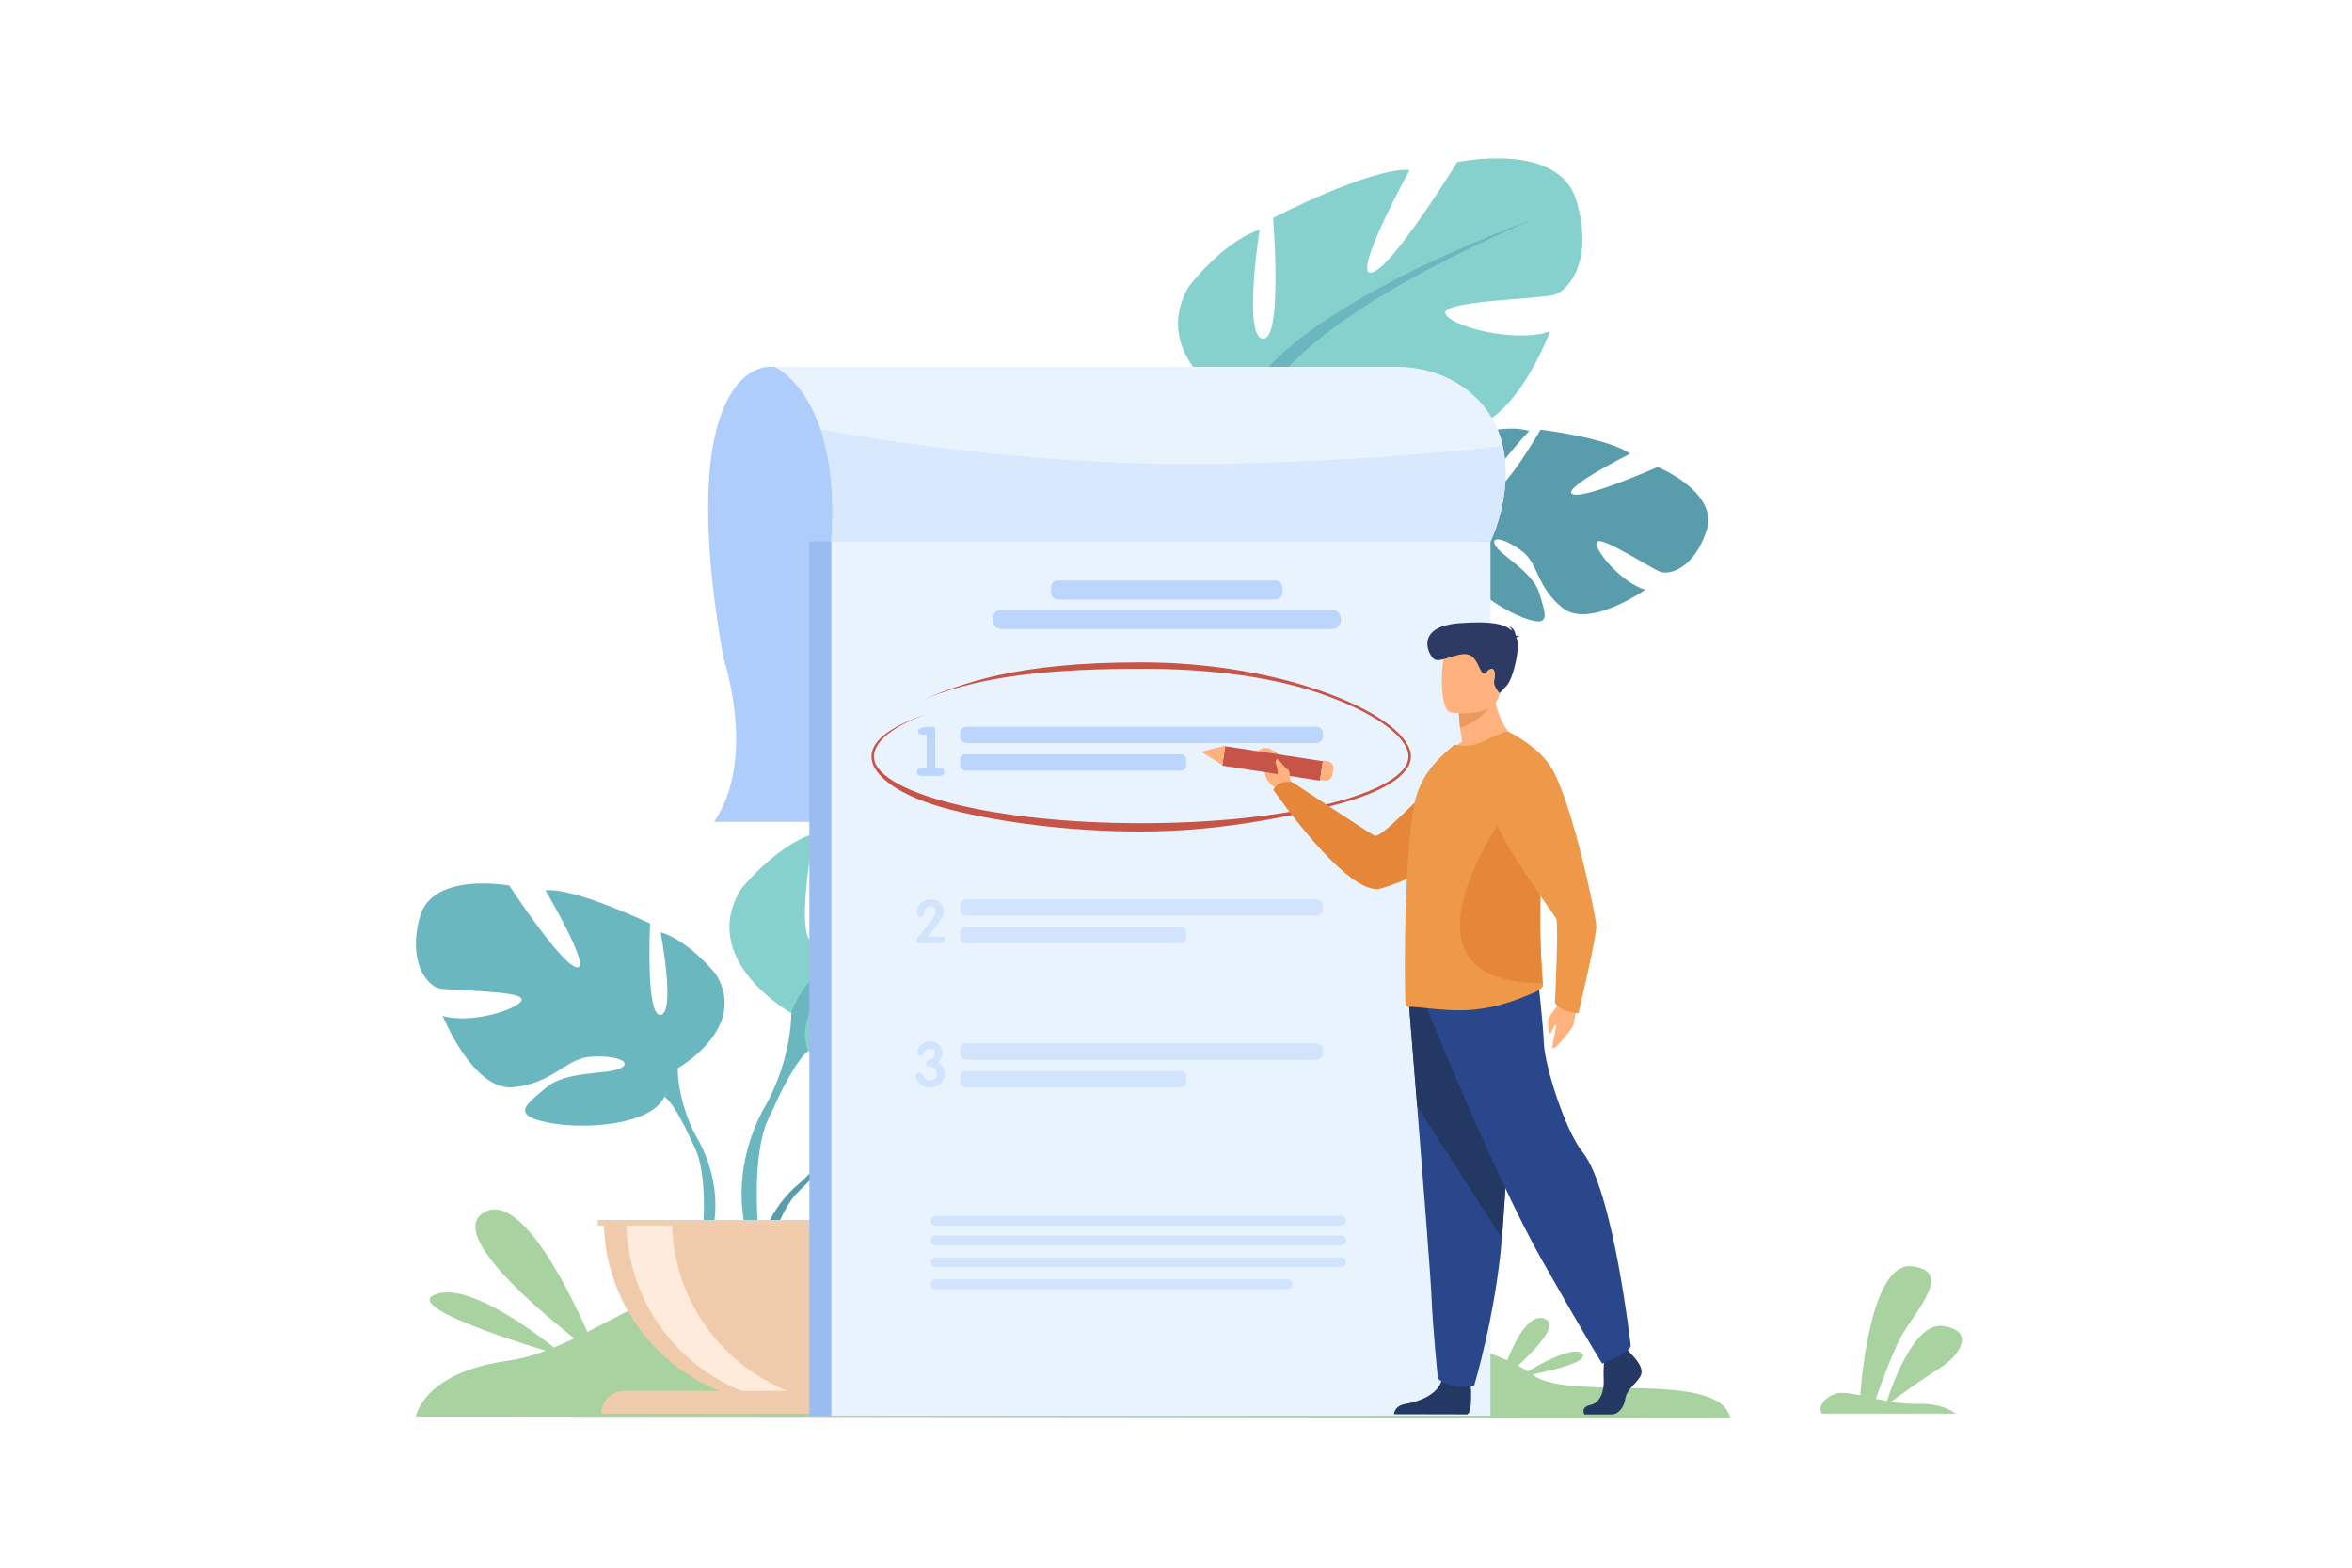 <?xml version="1.0" encoding="utf-8"?>
<!-- Generator: Adobe Illustrator 23.0.6, SVG Export Plug-In . SVG Version: 6.00 Build 0)  -->
<svg version="1.1" id="_x3C_Layer_x3E_" xmlns="http://www.w3.org/2000/svg" xmlns:xlink="http://www.w3.org/1999/xlink" x="0px"
	 y="0px" viewBox="0 0 2760 1840" style="enable-background:new 0 0 2760 1840;" xml:space="preserve">
<style type="text/css">
	.st0{display:none;fill:#FCECDB;}
	.st1{fill:#A8D29F;}
	.st2{fill:#AFCDFB;}
	.st3{fill:#599DAD;}
	.st4{fill:#6BB7BF;}
	.st5{fill:#86D1CD;}
	.st6{fill:#EFCBAB;}
	.st7{fill:#FFEBDC;}
	.st8{fill:#EFCDAF;}
	.st9{fill:#9ABCEF;}
	.st10{fill:#E9F3FE;}
	.st11{fill:#D8E8FD;}
	.st12{fill:#BBD5FC;}
	.st13{fill:#D2E4FD;}
	.st14{fill:#C65447;}
	.st15{fill:#FFB27D;}
	.st16{fill:#E58638;}
	.st17{fill:#233862;}
	.st18{fill:#2B478B;}
	.st19{fill:#EE9849;}
	.st20{fill:#ED985F;}
	.st21{fill:#2C3A64;}
</style>
<g>
	<g>
		<path class="st0" d="M2257.07,1659.06c0,0,169.74,40.24,253.3-142.13c108.41-236.6-43.74-461.35-306.2-477.54
			c-378.54-23.35-168.75-627.71-766.09-463.73c-167.96,46.11-533.29-191.92-748.34,211.39c-36.57,68.58-145.88,65.21-291.53,182.21
			c-256.92,206.38-164.43,691.99,52.04,694.2C666.72,1665.66,2257.07,1659.06,2257.07,1659.06z"/>
		<path class="st1" d="M488.09,1662.58c0,0,7.89-51.7,108.57-65.61c100.68-13.91,194.3-125.43,360.34-109.25
			c166.04,16.19,303.81,117.75,492.81,86.63c189-31.12,307.35,8.55,349.74,39.83c42.39,31.28,217.84-7.34,230.8,49.98
			L488.09,1662.58z"/>
		<path class="st2" d="M901.96,430.58c0,0-113.63-5.56-53.35,340.77c0,0,40.55,117.56-10.64,193.33h753.6v-534.1H901.96z"/>
		<g>
			<g>
				<path class="st3" d="M979.36,1331c0,0-52.65-61.42-3.25-100.44c0,0,36.08-21.85,65.51-20.07c0,0-41.69,69.91-28.2,76.87
					c13.49,6.95,40.84-81.25,40.84-81.25s82.12-7.96,108.53,4.74c0,0-70.2,57.45-55.42,60.87c14.79,3.42,90.61-52.97,90.61-52.97
					s76.43,13.01,72.35,59.63s-30.41,61.02-41.98,59.78c-11.58-1.24-79.28-27.08-80.76-17.6c-1.47,9.48,39.28,40.48,67.82,41.93
					c0,0-53.88,59.42-89.69,42.27c-35.81-17.15-38.87-44.34-61.19-54.53c-22.32-10.2-41.38-10.17-32.16,0.23
					s49.62,20.51,62.38,43.09c12.77,22.58,24.22,37.81-12.83,32.24c-37.05-5.57-97.28-32.68-99.92-63.73
					C979.36,1331,979.36,1331,979.36,1331z"/>
				<g>
					<path class="st3" d="M1232.79,1279.63c0,0-207.58-8-253.43,51.37c0,0-10.14,30.36-41.34,58.01l-4.86,13.25
						c0,0,35.97-37.93,48.84-40.22C982,1362.04,961.87,1288.49,1232.79,1279.63z"/>
					<path class="st3" d="M938.02,1389.01c0,0-44.56,32.95-47.65,91.83l8.09,0.72c0,0,14.23-60.88,39.95-84.69
						C964.13,1373.07,938.02,1389.01,938.02,1389.01z"/>
				</g>
			</g>
			<g>
				<path class="st4" d="M795.28,1253.75c0,0,83.75-46.9,44.67-110.55c0,0-31.27-39.08-64.77-49.13c0,0,17.87,94.92,0,97.15
					c-17.87,2.23-12.28-107.2-12.28-107.2s-88.22-42.43-122.83-39.08c0,0,54.72,92.68,36.85,90.45
					c-17.87-2.23-79.28-96.03-79.28-96.03s-90.45-16.75-104.97,36.85s8.93,80.4,22.33,83.75c13.4,3.35,99.38,2.23,97.15,13.4
					c-2.23,11.17-60.3,29.03-92.68,18.98c0,0,35.73,88.22,82.63,83.75c46.9-4.47,61.42-33.5,90.45-35.73
					c29.03-2.23,50.25,5.58,35.73,13.4s-63.65,2.56-87.1,22.5c-23.45,19.94-42.43,32.22,1.12,41.15
					c43.55,8.93,121.72,3.35,137.35-30.15S795.28,1253.75,795.28,1253.75z"/>
				<g>
					<path class="st4" d="M533.99,1092.95c0,0,234.5,75.93,261.3,160.8c0,0-1.12,37.97,22.33,81.52v16.75
						c0,0-24.57-56.95-37.97-64.77C779.65,1287.25,832.13,1213.55,533.99,1092.95z"/>
					<path class="st4" d="M817.62,1335.27c0,0,36.16,54.92,15.55,121.76l-9.3-2.5c0,0,9.03-73.63-9.89-110.66
						C795.05,1306.84,817.62,1335.27,817.62,1335.27z"/>
				</g>
			</g>
			<g>
				<path class="st5" d="M928.52,1189.07c0,0-110.4-61.82-58.88-145.72c0,0,41.21-51.52,85.37-64.77c0,0-23.55,125.12,0,128.06
					c23.55,2.94,16.19-141.31,16.19-141.31s116.29-55.93,161.92-51.52c0,0-72.13,122.17-48.58,119.23s104.51-126.59,104.51-126.59
					s119.23-22.08,138.37,48.58c19.13,70.66-11.78,105.98-29.44,110.4s-131,2.94-128.06,17.66c2.94,14.72,79.49,38.27,122.17,25.02
					c0,0-47.1,116.28-108.93,110.4c-61.82-5.89-80.96-44.16-119.23-47.1c-38.27-2.94-66.24,7.36-47.1,17.66
					c19.13,10.3,83.9,3.38,114.81,29.66c30.91,26.28,55.93,42.47-1.47,54.25c-57.41,11.78-160.45,4.42-181.05-39.74
					C928.52,1189.07,928.52,1189.07,928.52,1189.07z"/>
				<g>
					<path class="st4" d="M1272.96,977.11c0,0-309.11,100.09-344.44,211.96c0,0,1.47,50.05-29.44,107.45v22.08
						c0,0,32.38-75.07,50.05-85.38C949.13,1233.23,879.95,1136.08,1272.96,977.11z"/>
					<path class="st4" d="M899.08,1296.52c0,0-47.67,72.39-20.5,160.51l12.26-3.29c0,0-11.91-97.06,13.04-145.87
						C928.83,1259.05,899.08,1296.52,899.08,1296.52z"/>
				</g>
			</g>
			<path class="st6" d="M924.8,1648.12c119.43,0,216.25-96.82,216.25-216.25h-432.5C708.55,1551.3,805.37,1648.12,924.8,1648.12z"/>
			<path class="st7" d="M978.02,1646.47c-8.8,1.1-17.76,1.65-26.87,1.65c-119.43,0-216.24-96.82-216.24-216.25h53.72
				C788.63,1542.21,871.26,1633.24,978.02,1646.47z"/>
			<path class="st6" d="M1144.04,1659.13H705.57l0,0c0-14.74,11.94-26.68,26.68-26.68h385.12
				C1132.1,1632.45,1144.04,1644.39,1144.04,1659.13L1144.04,1659.13z"/>
			<rect x="701.44" y="1431.87" class="st8" width="444.53" height="6.63"/>
		</g>
		<g>
			<path class="st3" d="M1707.32,609.63c0,0-37.88-71.48,18.88-98.7c0,0,40-13.39,68.32-5.2c0,0-56.02,59.06-44.39,68.8
				c11.63,9.75,57.68-70.31,57.68-70.31s81.86,10.25,104.85,28.44c0,0-81.1,40.64-67.42,47.22c13.67,6.58,100.03-31.79,100.03-31.79
				s71.71,29.47,57.5,74.06c-14.21,44.59-43.06,52.86-54.08,49.11s-71.4-43.83-74.92-34.9c-3.52,8.93,29.44,48.11,56.96,55.79
				c0,0-65.61,46.15-96.79,21.55c-31.17-24.59-28.19-51.79-47.73-66.63c-19.54-14.85-38.14-19-31.43-6.84
				c6.71,12.17,43.91,30.9,51.41,55.73c7.5,24.83,15.33,42.2-19.59,28.63c-34.92-13.57-87.73-53.24-83.49-84.11
				C1707.32,609.63,1707.32,609.63,1707.32,609.63z"/>
			<g>
				<path class="st3" d="M1965.84,615.14c0,0-200.77-53.37-258.52-5.51c0,0-16.56,27.4-53.06,47.53l-7.65,11.86
					c0,0,43.42-29.11,56.48-28.52C1703.09,640.5,1699.59,564.33,1965.84,615.14z"/>
				<path class="st3" d="M1654.26,657.16c0,0-50.7,22.37-66.65,79.13l7.73,2.48c0,0,27.25-56.27,57.56-73.85
					C1683.23,647.34,1654.26,657.16,1654.26,657.16z"/>
			</g>
		</g>
		<g>
			<path class="st5" d="M1457.89,480.7c0,0-112.19-58.51-63.19-143.91c0,0,39.66-52.72,83.41-67.28c0,0-19.82,125.76,3.81,128
				c23.63,2.24,11.98-141.73,11.98-141.73s114.57-59.37,160.31-56.32c0,0-68.46,124.27-45,120.62
				c23.45-3.64,100.69-129.64,100.69-129.64s118.52-25.62,139.75,44.43c21.23,70.05-8.62,106.29-26.14,111.22
				c-17.52,4.94-130.86,6.84-127.48,21.47c3.38,14.63,80.59,35.89,122.86,21.38c0,0-43.62,117.64-105.59,113.59
				c-61.97-4.04-82.24-41.73-120.58-43.53c-38.34-1.8-65.99,9.33-46.56,19.06s83.96,0.88,115.64,26.22
				c31.68,25.35,57.17,40.79,0.14,54.27c-57.03,13.48-160.24,9.19-182.16-34.33C1457.89,480.7,1457.89,480.7,1457.89,480.7z"/>
			<g>
				<path class="st4" d="M1795.87,258.58c0,0-306,109.25-337.98,222.12c0,0,2.96,49.98-26.23,108.28l0.66,22.07
					c0,0,30.13-76,47.48-86.83C1479.8,524.23,1407.76,429.18,1795.87,258.58z"/>
				<path class="st4" d="M1431.66,588.99c0,0-45.49,73.78-15.71,161.05l12.16-3.66c0,0-14.79-96.66,8.69-146.19
					C1460.28,550.65,1431.66,588.99,1431.66,588.99z"/>
			</g>
		</g>
		<rect x="949.74" y="635.58" class="st9" width="786.78" height="1026.07"/>
		<rect x="975.47" y="635.58" class="st10" width="773.56" height="1026.07"/>
		<path class="st1" d="M2294.47,1659.13h-155.88c-8.35-7.09,5.78-23.18,20.55-24.26c6.41-0.48,14.52,0.86,23.79,2.82
			c2.14-28.49,14.39-156.57,60.56-151.42c51.91,5.76,0,56.4-14.67,86.39c-10.87,22.21-22.34,54.05-27.58,69.08
			c4.21,0.91,8.58,1.81,13.03,2.63c6.88-21.13,32.48-92.19,65.04-88.05c38.22,4.85,22.86,33.34-4.23,50.25
			c-19.88,12.44-44.28,30.11-55.88,38.65c9.83,1.6,20.08,2.68,30.49,2.44C2276.39,1647.03,2289.42,1654.9,2294.47,1659.13z"/>
		<path class="st10" d="M1749.03,635.56c-0.01,0.01-0.01,0.01-0.01,0.01H975.46c4.28-58.5-2.17-100.97-12.5-131.52
			c-19.84-58.74-54.03-73.47-54.03-73.47h729.54c62.27,0,110.55,37.51,123.69,87.3c0.49,1.87,0.95,3.74,1.34,5.6
			C1775.98,580.45,1749.54,634.52,1749.03,635.56z"/>
		<path class="st11" d="M1749.03,635.56c-0.01,0.01-0.01,0.01-0.01,0.01H975.46c4.28-58.5-2.17-100.97-12.5-131.52
			c79.05,14.48,274.85,45.32,484.42,40.13c135.58-3.36,242.72-12.43,316.12-20.69C1775.98,580.45,1749.54,634.52,1749.03,635.56z"/>
		<g>
			<path class="st12" d="M1544.68,872.17h-410.23c-4.21,0-7.66-3.45-7.66-7.66v-3.93c0-4.21,3.45-7.66,7.66-7.66h410.23
				c4.21,0,7.66,3.45,7.66,7.66v3.93C1552.34,868.73,1548.89,872.17,1544.68,872.17z"/>
			<path class="st12" d="M1385.91,904.55h-253.07c-3.32,0-6.04-2.72-6.04-6.04v-7.15c0-3.33,2.72-6.04,6.04-6.04h253.07
				c3.32,0,6.04,2.72,6.04,6.04v7.15C1391.95,901.83,1389.23,904.55,1385.91,904.55z"/>
			<g>
				<path class="st12" d="M1087.28,901.43v-39.3h-5.19c-3.15,0-4.72-1.31-4.72-3.93c0-1.89,1.23-3.22,3.7-4.01
					c1.26-0.42,3.26-0.73,6.01-0.94c2.75-0.21,4.96-0.31,6.64-0.31c1.62,0,2.65,0.33,3.07,0.98c0.42,0.66,0.63,2.32,0.63,4.99v42.53
					h5.35c3.46,0,5.19,1.49,5.19,4.48c0,3.14-1.73,4.72-5.19,4.72h-21.54c-1.52,0-2.79-0.41-3.81-1.22
					c-1.02-0.81-1.53-1.95-1.53-3.42c0-3.04,1.76-4.56,5.27-4.56H1087.28z"/>
			</g>
		</g>
		<g>
			<path class="st13" d="M1544.68,1074.82h-410.23c-4.21,0-7.66-3.45-7.66-7.66v-3.93c0-4.21,3.45-7.66,7.66-7.66h410.23
				c4.21,0,7.66,3.45,7.66,7.66v3.93C1552.34,1071.38,1548.89,1074.82,1544.68,1074.82z"/>
			<path class="st13" d="M1385.91,1107.2h-253.07c-3.32,0-6.04-2.72-6.04-6.04V1094c0-3.32,2.72-6.04,6.04-6.04h253.07
				c3.32,0,6.04,2.72,6.04,6.04v7.15C1391.95,1104.48,1389.23,1107.2,1385.91,1107.2z"/>
			<g>
				<path class="st13" d="M1108.77,1103.27c0,2.62-1.83,3.93-5.49,3.93h-22.79c-3.29,0-4.93-1.32-4.93-3.96
					c0-0.83,0.44-1.81,1.32-2.92c1.29-1.48,3.19-3.71,5.7-6.67c3.8-4.77,6.97-8.89,9.52-12.37c0.88-1.16,2.13-2.92,3.75-5.28
					c1.34-2.36,2.01-4.35,2.01-5.97c0-1.81-0.58-3.3-1.74-4.48c-1.16-1.18-2.64-1.77-4.45-1.77c-1.76,0-3.29,0.55-4.59,1.67
					c-0.88,0.74-1.58,2.13-2.08,4.17c-0.65,2.64-1.07,4.17-1.25,4.58c-0.69,1.48-1.83,2.22-3.4,2.22c-1.39,0-2.48-0.51-3.27-1.53
					c-0.74-0.88-1.11-2.04-1.11-3.47c0-1.62,0.25-3.27,0.76-4.93c1.11-3.57,3.08-6.3,5.9-8.2c2.69-1.81,5.95-2.71,9.8-2.71
					c4.21,0,7.73,1.28,10.56,3.83c2.92,2.69,4.38,6.12,4.38,10.3c0,3.11-1.04,6.31-3.13,9.6c-1.16,1.81-3.54,5.01-7.16,9.6
					c-1.85,2.37-4.77,5.8-8.75,10.3h15.01C1106.96,1099.21,1108.77,1100.56,1108.77,1103.27z"/>
			</g>
		</g>
		<g>
			<path class="st13" d="M1544.68,1243.87h-410.23c-4.21,0-7.66-3.45-7.66-7.66v-3.93c0-4.21,3.45-7.66,7.66-7.66h410.23
				c4.21,0,7.66,3.45,7.66,7.66v3.93C1552.34,1240.42,1548.89,1243.87,1544.68,1243.87z"/>
			<path class="st13" d="M1385.91,1276.24h-253.07c-3.32,0-6.04-2.72-6.04-6.04v-7.15c0-3.32,2.72-6.04,6.04-6.04h253.07
				c3.32,0,6.04,2.72,6.04,6.04v7.15C1391.95,1273.52,1389.23,1276.24,1385.91,1276.24z"/>
			<g>
				<path class="st13" d="M1108.77,1260.12c0,4.92-1.73,8.88-5.18,11.86c-3.27,2.84-7.41,4.26-12.43,4.26
					c-3.88,0-7.2-0.92-9.94-2.77c-4.36-2.93-6.53-6.46-6.53-10.58c0-1.18,0.38-2.2,1.14-3.05c0.76-0.85,1.73-1.28,2.91-1.28
					c1.23,0,2.39,0.83,3.48,2.49c1.75,2.75,2.77,4.26,3.05,4.55c1.56,1.66,3.57,2.48,6.04,2.48c3.31,0,5.68-1.23,7.1-3.69
					c0.66-1.23,0.99-2.79,0.99-4.69c0-4.64-2.72-7.22-8.17-7.74c-3.08-0.28-4.62-1.58-4.62-3.91c0-1.7,0.89-2.91,2.68-3.62
					c3.34-1.23,5.03-1.87,5.08-1.92c1.79-1.18,2.68-3.24,2.68-6.18c0-1.75-0.52-3.13-1.56-4.15c-1.04-1.02-2.43-1.53-4.18-1.53
					c-2.17,0-3.87,0.52-5.09,1.56c-1.04,0.9-1.91,2.44-2.62,4.62c-0.57,1.66-1.65,2.49-3.25,2.49c-1.13,0-2.07-0.5-2.8-1.49
					c-0.73-1-1.1-2.08-1.1-3.27c0-1.47,0.4-2.94,1.21-4.4c1.33-2.46,3.36-4.38,6.11-5.75c2.51-1.28,5.25-1.92,8.24-1.92
					c4.02,0,7.37,1.22,10.05,3.66c2.67,2.44,4.01,5.65,4.01,9.62c0,4.78-1.99,8.57-5.96,11.36
					C1105.88,1249.45,1108.77,1253.78,1108.77,1260.12z"/>
			</g>
		</g>
		<g>
			<path class="st12" d="M1496.9,703.72h-255.55c-4.37,0-7.95-3.58-7.95-7.96v-6.45c0-4.37,3.58-7.95,7.95-7.95h255.55
				c4.38,0,7.95,3.58,7.95,7.95v6.45C1504.85,700.15,1501.27,703.72,1496.9,703.72z"/>
			<path class="st12" d="M1563.54,738.19h-388.83c-5.37,0-9.75-4.39-9.75-9.75v-2.84c0-5.37,4.39-9.76,9.75-9.76h388.83
				c5.37,0,9.76,4.39,9.76,9.76v2.84C1573.29,733.8,1568.9,738.19,1563.54,738.19z"/>
		</g>
		<g>
			<path class="st14" d="M1339.15,975.93c-84.27,0-164.24-10.57-223.85-25.69c-60.23-15.27-92.67-40.23-92.67-62.37
				c0-20.06,26.44-38.52,76.46-53.36l0,0c-47.94,14.23-73.57,35.12-73.57,53.36c0,20.24,33.23,40.28,91.17,54.97
				c59.41,15.06,138.41,23.36,222.46,23.36c84.05,0,163.06-8.29,222.46-23.36c57.94-14.69,91.17-34.72,91.17-54.97
				c0-21.43-34.99-48.08-91.32-69.52c-64.05-24.39-143-33.44-222.31-33.44c-148.9,0-210.2,17.38-263.38,39.17l0,0
				c53.41-21.88,113.95-46.67,263.38-46.67c79.63,0,158.93,13.49,223.27,38c57.52,21.9,93.25,49.67,93.25,72.47
				c0,22.14-33.17,42.74-93.4,58.01C1502.66,961,1423.42,975.93,1339.15,975.93z"/>
		</g>
		<g>
			<path class="st15" d="M1850.88,1173.48c0,0-2.77,26.98-5.82,32.08c-3.04,5.1-16.01,21.41-21.53,24.61
				c-5.52,3.2,3.37-21.48,2.25-26.29c-1.13-4.8-4.55,8.77-6.98,9.08s-1.81-11.89-1.89-16.34c-0.09-4.44,11.84-15.42,16.05-24.88
				C1837.15,1162.29,1850.88,1173.48,1850.88,1173.48z"/>
			<path class="st15" d="M1519.44,924.67l-6.2-11.7c0,0,3.08-20.85-23.04-34.03c0,0-9.55-3.89-14.93,3.9
				c-4.96,7.17,9.46,5.88,8.69,18.14c-0.77,12.27,5.05,19.47,13.16,23.46l6.7,7.76L1519.44,924.67z"/>
			<path class="st16" d="M1766.28,896.7c0,0-22.43,110.09-145.87,146.06c-38.53,11.23-126.07-115.63-126.07-115.63
				s3.08-11.69,22.36-9.01c0,0,85.23,56.43,95.96,62.56c9.52,5.44,72.14-69.92,100.68-82.08
				C1741.9,886.46,1766.28,896.7,1766.28,896.7z"/>
			<g>
				
					<rect x="1481.86" y="837.26" transform="matrix(0.152 -0.988 0.988 0.152 381.806 2235.42)" class="st14" width="23.06" height="115.97"/>
				<polygon class="st15" points="1409.42,882.35 1434.32,897.84 1437.82,875.05 				"/>
				<path class="st15" d="M1564.62,902.26l-1.11,7.21c-0.68,4.43-4.83,7.47-9.26,6.79l-5.3-0.81l3.5-22.79l5.77,0.89
					C1562.39,894.18,1565.26,898.09,1564.62,902.26z"/>
			</g>
			<g>
				<path class="st17" d="M1913.65,1588.79c0,0,15.31,13.97,12.33,23.9c-2.99,9.93-16.81,16.55-18.67,28.68
					c-1.87,12.14-9.34,18.76-16.06,18.76c-6.72,0-32.05,0-32.05,0s-4.95-8.54,7-11.11c11.95-2.57,16.46-16.83,15.71-30.07
					c-0.75-13.24,1.12-30.89,1.12-30.89l25.4-5.88L1913.65,1588.79z"/>
				<path class="st17" d="M1725.79,1624.93c0,0,2.75,31.8-3.97,35.11l-86.04-0.18c0,0,0-9.93,13.82-12.14
					c13.82-2.21,38.1-10.3,42.2-28.32C1695.91,1601.39,1725.79,1624.93,1725.79,1624.93z"/>
				<path class="st18" d="M1653.15,1175.67c0,0,4.54,55.75,9.87,122.76c7.25,91.03,15.97,202.85,16.83,224.03
					c1.49,36.78,7.47,95.62,7.47,95.62s14.19,13.98,42.58,8.09c0,0,25.3-83.99,32.53-172.86c0.11-1.46,0.22-2.92,0.34-4.39
					c6.72-90.47,17.18-280.97,17.18-280.97L1653.15,1175.67z"/>
				<path class="st17" d="M1653.15,1175.67c0,0,4.54,55.75,9.87,122.76l99.41,154.88c0.11-1.46,0.22-2.92,0.34-4.39
					c6.72-90.47,17.18-280.97,17.18-280.97L1653.15,1175.67z"/>
				<path class="st18" d="M1673.87,1182.29c0,0,81.79,201.9,135.58,296.78c53.78,94.88,70.59,121.36,70.59,121.36
					s30.81-12.14,33.61-20.41c0,0-20.57-183.17-56.58-227.83c-20.35-25.23-44.26-100.95-45.38-127.43
					c-1.12-26.48-7.28-78.88-7.28-78.88L1673.87,1182.29z"/>
			</g>
			<path class="st15" d="M1781.49,871.15c0,0-55.34,26.7-87.25,16.79c0,0,7.85-9.91,21.6-17.28c-1.1-6.4-1.96-11.96-2.46-16.67
				c-1.35-10.88-1.35-17.04-1.35-17.04l21.35-16.8l20.25-16.07C1752.04,849.28,1781.49,871.15,1781.49,871.15z"/>
			<path class="st19" d="M1810.65,1156.23c0.12,3.38-7.12,7.25-10.31,8.7c-23.68,10.39-45.77,17.64-70.8,20.06
				c-29.57,3.02-64.55-3.63-76.57-3.38c-1.23,0-2.33-0.48-3.31-1.33c-0.86-0.61-1.47-36.25-0.86-81.08c0-1.81,0-3.63,0.12-5.44v-0.6
				c0.25-17.52,0.86-35.89,1.72-54.25c1.72-40.36,4.91-79.27,10.31-100.77c6.5-25.37,21.23-42.17,34.6-54.37l11.04-9.67
				c11.04,2.18,22.7,1.57,34.36-4.11c12.76-6.16,26.5-12.81,28.71-11.12c16.69,12.2,27.98,39.63,33.99,74.67
				c3.44,20.18,5.16,42.77,5.03,66.45c0,8.7-0.25,17.64-0.74,26.46c-2.94,47.85,0,89.41,1.72,113.46
				C1810.16,1146.92,1810.53,1152.36,1810.65,1156.23z"/>
			<path class="st16" d="M1809.67,1154.03c-193.8-0.39-35.74-210.29-35.74-210.29l31.4-10.2c2.48,21.56,3.73,45.7,3.64,71
				c0,9.3-0.18,18.85-0.53,28.27C1806.3,1083.93,1808.43,1128.34,1809.67,1154.03z"/>
			<path class="st20" d="M1754,821.37c0,0-13.99,25.49-40.62,32.62c-1.35-10.88-1.35-17.04-1.35-17.04l21.35-16.8L1754,821.37z"/>
			<path class="st15" d="M1702.3,836.22c0,0,52.8,8.64,57.75-23.82c4.96-32.46,15.11-53.2-18.39-60.09
				c-33.5-6.89-41.96,4.53-46.29,14.96S1688.69,833.14,1702.3,836.22z"/>
			<path class="st21" d="M1779.24,748.43c0.48-0.55,1.58-0.99,4.04-1.13c0,0-1.97-1.23-4.59-1.29c-0.52-3.42-2.33-9.48-8.22-10.95
				c0,0,3.16,1.69,3.58,5.32c-6.82-7-21.43-12.1-61.89-8.91c-53.32,4.21-35.75,38.35-28.85,42.42c6.9,4.07,24.28-7.09,37.14-6.07
				c12.86,1.02,15.31,19.61,19.67,22.16c4.36,2.55,2.65-1.96,8.55-4.63c5.9-2.67,6.47,7.11,4.76,13.47
				c-1.71,6.36,6.41,14.75,6.41,14.75s0,0,8.2-8.83c8.2-8.83,15.92-46.22,12.2-54.19C1779.9,749.86,1779.57,749.14,1779.24,748.43z"
				/>
			<path class="st19" d="M1769.64,858.6c0,0,33.4,15.82,49.42,40.14c24.84,37.72,53.64,175.19,54.17,187.92
				c0.53,12.73-21.02,102.6-21.02,102.6s-21.86-1.44-27.5-12.47c0,0,4.37-92.34,1.6-98.28c-2.77-5.94-91.12-123.87-81.19-149.04
				C1755.07,904.31,1769.64,858.6,1769.64,858.6z"/>
			<path class="st15" d="M1513.13,912.41c0,0,1.82-7.17-3.16-10.4c-4.98-3.23-9.56-12-11.66-10.81c-4.35,2.46,2.38,10.12,1.15,19.66
				C1499.03,914.21,1506.81,922.97,1513.13,912.41z"/>
		</g>
		<path class="st1" d="M701.44,1591.94c0,0-78.47-200.92-133.5-168.93C512.92,1455.01,701.44,1591.94,701.44,1591.94z"/>
		<path class="st1" d="M662.65,1591.94c0,0-103.66-89.58-151.01-72.95C464.29,1535.63,662.65,1591.94,662.65,1591.94z"/>
		<path class="st1" d="M1760.22,1620.88c0,0,23.89-83.06,51.91-73.26C1840.16,1557.42,1760.22,1620.88,1760.22,1620.88z"/>
		<path class="st1" d="M1782.02,1616.35c0,0,60.98-40.03,74.38-27.66C1869.8,1601.07,1782.02,1616.35,1782.02,1616.35z"/>
		<path class="st13" d="M1573.63,1438.5h-475.67c-3.18,0-5.79-2.6-5.79-5.79l0,0c0-3.18,2.6-5.79,5.79-5.79h475.67
			c3.18,0,5.79,2.6,5.79,5.79l0,0C1579.42,1435.9,1576.81,1438.5,1573.63,1438.5z"/>
		<path class="st13" d="M1573.63,1461.67h-475.67c-3.18,0-5.79-2.61-5.79-5.79l0,0c0-3.18,2.6-5.79,5.79-5.79h475.67
			c3.18,0,5.79,2.61,5.79,5.79l0,0C1579.42,1459.07,1576.81,1461.67,1573.63,1461.67z"/>
		<path class="st13" d="M1573.63,1487.35h-475.67c-3.18,0-5.79-2.6-5.79-5.79l0,0c0-3.18,2.6-5.79,5.79-5.79h475.67
			c3.18,0,5.79,2.6,5.79,5.79l0,0C1579.42,1484.75,1576.81,1487.35,1573.63,1487.35z"/>
		<path class="st13" d="M1511.18,1513.03h-413.61c-2.97,0-5.4-2.43-5.4-5.4v-0.77c0-2.97,2.43-5.4,5.4-5.4h413.61
			c2.97,0,5.4,2.43,5.4,5.4v0.77C1516.59,1510.59,1514.15,1513.03,1511.18,1513.03z"/>
	</g>
</g>
</svg>
